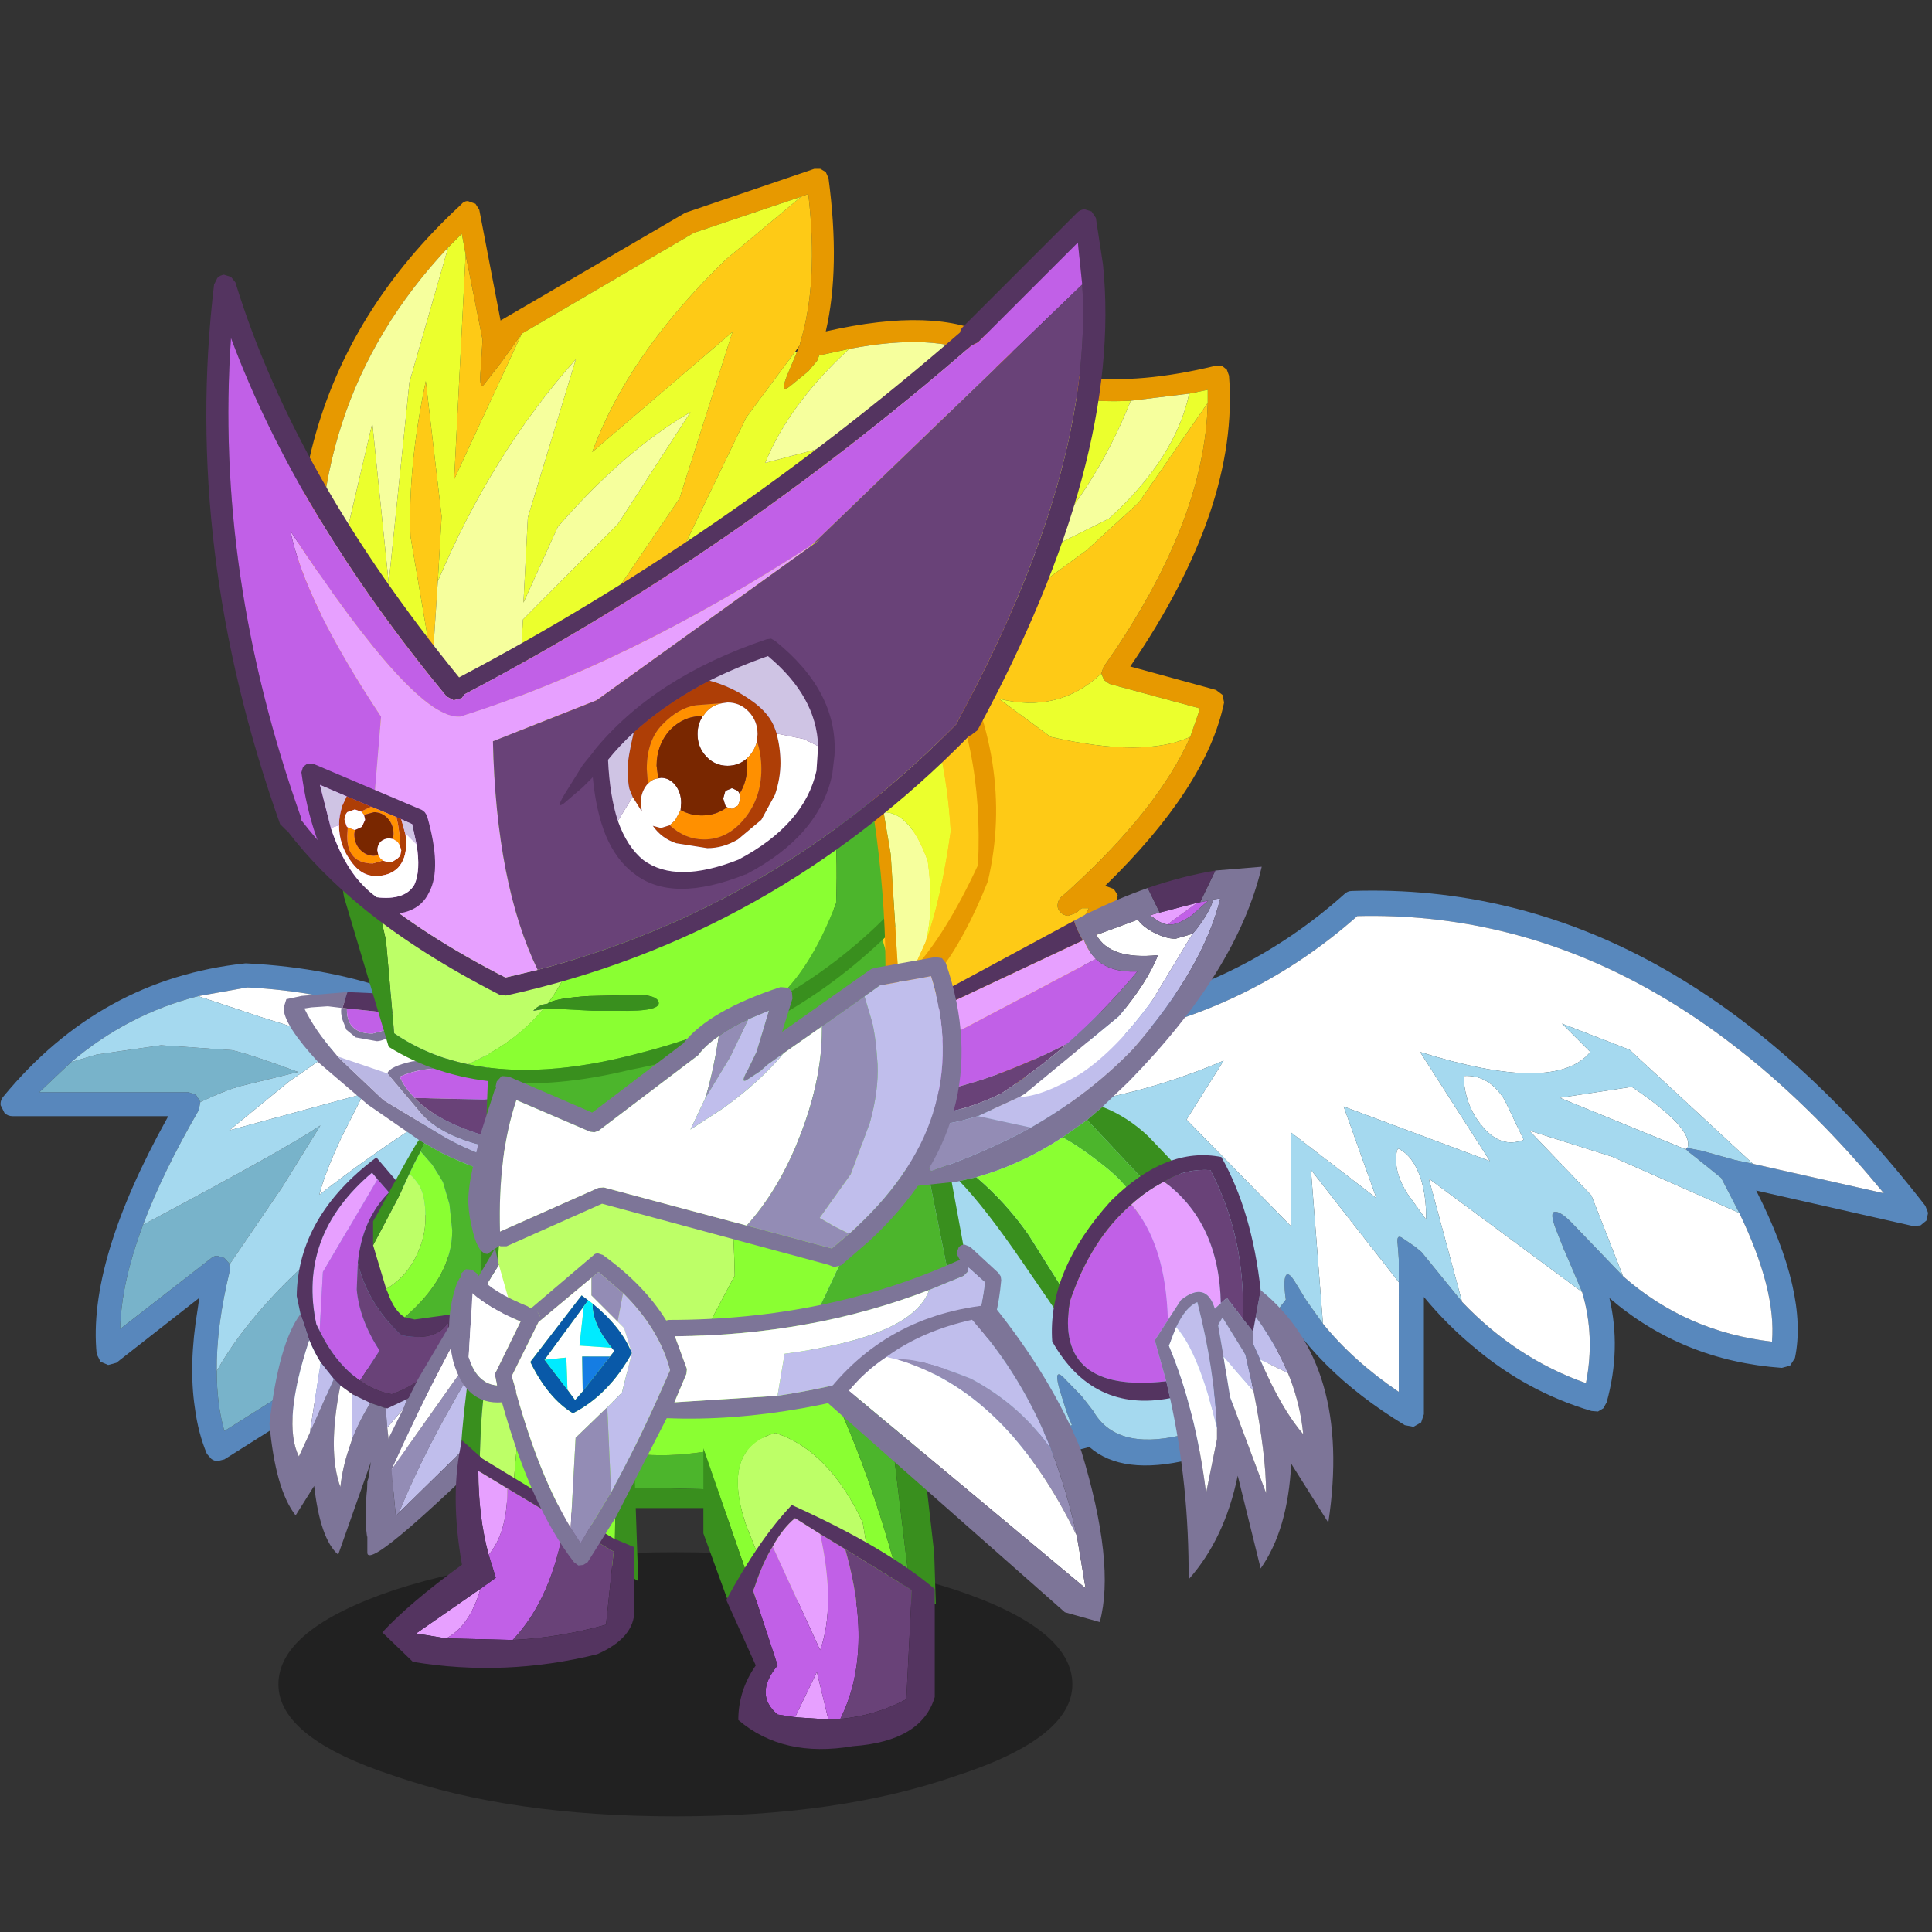 <svg xmlns:ffdec="https://www.free-decompiler.com/flash" xmlns:xlink="http://www.w3.org/1999/xlink" ffdec:objectType="frame" height="90" width="90" xmlns="http://www.w3.org/2000/svg"><rect width="100%" height="100%" fill="#333333" stroke="none"/><use ffdec:characterId="30" height="132.75" transform="matrix(.581 0 0 .581 -2.003 7.491)" width="159.95" xlink:href="#a"/><defs><g id="a" transform="translate(3.45 -12.9)"><use ffdec:characterId="1" height="9.8" transform="matrix(1.147 0 0 2.161 22.321 124.461)" width="55.5" xlink:href="#b"/><use ffdec:characterId="3" height="53.75" transform="translate(60.35 71.4) scale(.875)" width="107.7" xlink:href="#c"/><use ffdec:characterId="5" height="45.6" transform="translate(.05 77.25) scale(.875)" width="52.8" xlink:href="#d"/><use ffdec:characterId="7" height="51.55" transform="translate(21.6 79.55) scale(.875)" width="27.15" xlink:href="#e"/><use ffdec:characterId="9" height="58.65" transform="translate(38.3 69.6) scale(.875)" width="46.15" xlink:href="#f"/><use ffdec:characterId="11" height="38.55" transform="translate(56 106.5) scale(.875)" width="21.75" xlink:href="#g"/><use ffdec:characterId="13" height="24.25" transform="translate(29.45 100.1) scale(1.014)" width="13.45" xlink:href="#h"/><use ffdec:characterId="19" height="84" transform="translate(16.55 13.5) scale(.875)" width="93.8" xlink:href="#i"/><use ffdec:characterId="21" height="32.55" transform="translate(30.65 105.25) scale(.875)" width="23.45" xlink:href="#j"/><use ffdec:characterId="23" height="29.4" transform="translate(36 99.8) scale(.875)" width="50.6" xlink:href="#k"/><use ffdec:characterId="25" height="65.3" transform="translate(71.85 69.5) scale(.875)" width="40.05" xlink:href="#l"/><use ffdec:characterId="27" height="28.45" transform="translate(37.55 76.7) scale(.875)" width="45.2" xlink:href="#m"/><use ffdec:characterId="29" height="29.1" transform="translate(65.95 104.6) scale(.875)" width="25.85" xlink:href="#n"/></g><g id="o" fill-rule="evenodd"><path d="m5.95 13-.4-.05-.75-.5q-.25-.4-.15-.85.05-.5.45-.75l.9-.15.55.1Q36.3 16.35 54.2.35q.3-.3.7-.3 29.4-1 52.55 28.85l.25.65-.15.7-.55.45-.7.05-14.35-3.25q4.8 9.45 3.55 15.35l-.45.7-.75.2q-9.1-.65-15.8-6.4 1.1 4.65-.25 9.55l-.3.55-.5.3-.6-.05q-5.9-1.75-10.7-5.8-2.5-2.05-4.65-4.65V48l-.25.75-.7.4-.8-.15q-4.2-2.55-7.2-5.55-1.6-1.6-2.85-3.3L40.65 51.7l-.6.45q-6.2 1.5-9.2-1.15l-10.6 2.75-.6-.05-.5-.3-18.8-19Q0 34.05 0 33.6q0-.5.35-.8l.5-.3.3-.05q.5 0 .85.35l18.3 18.5 8.95-2.3-.1-.25q-.25-.45-.95-2.75t.25-1.4l1.7 1.75 1.05 1.35q2.05 3.6 7.95 2.25l9.7-12.45q-.25-1.75 0-2.2.25-.45.95.75l.95 1.55 1.5 2.1q2.75 3.4 6.95 6.25V33.8l-.1-1.35q-.15-1.05.5-.55l1.1.75.6.5L65 37.7q4.95 5.2 11.35 7.45.85-4.3-.35-8.35l-1.55-3.65-.1-.2-.75-1.9q-.6-1.55-.1-1.6.5-.05 1.5.95l1.25 1.3 3.5 3.65q5.8 5.1 13.65 6 .4-4.75-3-11.8l-1.65-3.2-2.3-1.85-.7-.55-.2-.2q-.1-.15.1-.15l1.3.25 3.05.85 1.65.35 12 2.7Q82.2 1.7 55.4 2.35 36.8 18.85 5.95 13" fill="#5888bd"/><path d="M5.95 13Q36.8 18.85 55.4 2.35q26.8-.65 48.25 25.4l-12-2.7-11.3-10.45-6.2-2.4 2.6 2.6q-3.2 3.9-15.6 0l6.4 10-13.4-5 3 8.4-7.8-6v8.6l-9.6-9.8 3.4-5.4Q24.5 23.55 4.8 17.45L5.95 13m79.7 10.6q-.2 0-.1.15L73.95 19l6.6-1q5.75 3.85 5.1 5.6m4.75 5.95q3.4 7.05 3 11.8-7.85-.9-13.65-6l-2.9-7.4-5.7-5.95 7.6 2.4 11.65 5.15M76 36.8q1.2 4.05.35 8.35Q69.95 42.9 65 37.7l-3.05-11.3L76 36.8m-16.8-.9v10.05Q55 43.1 52.25 39.7l-1.1-14.1 8.05 10.3m-.25-11.2q0-.85.2-1.05 1.35.65 2.05 2.7.55 1.75.5 3.8L60 27.8q-1.05-1.65-1.05-3.1m11.7-1.85q-2.1.85-3.85-1.3-1.6-1.95-1.65-4.55 2.3-.15 3.75 2.2l1.75 3.65" fill="#fff"/><path d="M91.65 25.05 90 24.7l-3.05-.85-1.3-.25q.65-1.75-5.1-5.6l-6.6 1 11.6 4.75.2.2.7.55 2.3 1.85 1.65 3.2-11.65-5.15-7.6-2.4 5.7 5.95 2.9 7.4-3.5-3.65L75 30.4q-1-1-1.5-.95-.5.05.1 1.6l.75 1.9.1.2L76 36.8 61.95 26.4 65 37.7l-3.7-4.55-.6-.5-1.1-.75q-.65-.5-.5.55l.1 1.35v2.1l-8.05-10.3 1.1 14.1-1.5-2.1-.95-1.55q-.7-1.2-.95-.75-.25.45 0 2.2l-9.7 12.45q-5.9 1.35-7.95-2.25l-1.05-1.35-1.7-1.75q-.95-.9-.25 1.4t.95 2.75l.1.25-8.95 2.3L2 32.8q-.35-.35-.85-.35l-.3.05L4.8 17.45q19.7 6.1 38.35-1.85l-3.4 5.4 9.6 9.8v-8.6l7.8 6-3-8.4 13.4 5-6.4-10q12.4 3.9 15.6 0l-2.6-2.6 6.2 2.4 11.3 10.45m-21-2.2L68.9 19.2q-1.45-2.35-3.75-2.2.05 2.6 1.65 4.55 1.75 2.15 3.85 1.3m-11.7 1.85q0 1.45 1.05 3.1l1.7 2.35q.05-2.05-.5-3.8-.7-2.05-2.05-2.7-.2.2-.2 1.05" fill="#a5d9ef"/></g><g id="p" fill-rule="evenodd"><path d="m50.3 24.8.35.35.15.8-.5.7-29.8 18.8-.6.15q-.35 0-.6-.2l-.4-.45q-.8-1.9-1.1-4.2-.6-3.95.25-9.05l.15-1.05-7.6 5.95-.75.2-.7-.3-.35-.7q-.85-8.45 6.45-21.6l.1-.2H1.1q-.45 0-.75-.3L0 13q-.05-.45.25-.8Q9.15 1.4 22.4 0h.15Q37.75.75 48 9.3q2.4 2 4.55 4.5.3.3.25.8l-.35.75-.15.1-.6.15h-.05l-.75-.35q-2.4-2.75-5.1-4.85-9.45-7.5-23.2-8.2l-4.5.8Q11.65 4.65 6.45 9.05l-2.9 2.75H17.2l.7.25.4.65-.15.75q-3.3 5.7-5.1 10.5-2 5.3-2.1 9.55l8.3-6.45q.25-.25.6-.25l.65.2.45.5v.1l.05.55q-1.25 5.15-1.2 9.2 0 3.05.7 5.5L49.15 24.8l.8-.15q.2 0 .35.15" fill="#5887bc"/><path d="m18.1 3 4.5-.8q13.75.7 23.2 8.2-3.15 1.55-6.75 3.85-5.15 3.3-9.85 6.95.5-2 2.05-5.3l2-3.95-12.3 3.35 5.5-4.5 1.1-.75 3.7-2.6q-3-1.2-7.3-2.5L18.1 3" fill="#fff"/><path d="M50.3 24.8q-.15-.15-.35-.15l-.8.15L20.5 42.85q-.7-2.45-.7-5.5 1.85-3.3 5.05-6.75 9.4-10.3 26.8-14.95l.05-.05.6-.15v.45q0 3.65-2 8.9m-29.35 2.7-.45-.5-.65-.2q-.35 0-.6.25l-8.3 6.45q.1-4.25 2.1-9.55 13-6.9 16.25-9.1l-3.5 5.65-4.8 7.05-.05-.05M18.3 12.7l-.4-.65-.7-.25H3.55l2.9-2.75 2.35-.7 5.9-.85 6.5.45q1.6.35 6.05 2l-5.5 1.35q-1.45.45-3.45 1.4" fill="#78b3ca"/><path d="M19.8 37.35q-.05-4.05 1.2-9.2l-.05-.55.05-.05 4.8-7.05 3.5-5.65q-3.25 2.2-16.25 9.1 1.8-4.8 5.1-10.5l.15-.75q2-.95 3.45-1.4l5.5-1.35q-4.45-1.65-6.05-2l-6.5-.45-5.9.85-2.35.7Q11.65 4.65 18.1 3l5.85 1.95q4.3 1.3 7.3 2.5l-3.7 2.6-1.1.75-5.5 4.5 12.3-3.35-2 3.95q-1.55 3.3-2.05 5.3 4.7-3.65 9.85-6.95 3.6-2.3 6.75-3.85 2.7 2.1 5.1 4.85l.75.35v.05q-17.4 4.65-26.8 14.95-3.2 3.45-5.05 6.75" fill="#a5d9ef"/></g><g id="q" fill-rule="evenodd"><path d="m4.6 31.05-.3-.6q-1.75-8.1 5.1-13.9l.5.6-5 8.5-.3 5.4" fill="#e7a0ff"/><path d="M8.1 24.8 8 27.25q.25 2.8 2.1 5.6L8.3 35.6q-2.2-1.5-3.7-4.55l.3-5.4 5-8.5 1.05 1.2Q8.5 20.8 8.1 24.8" fill="#c160e7"/><path d="M8.1 24.8q.9 3.8 4 6.65 2.55.5 3.8-.6l.5-.55v2.35q-1.1 1.85-2.8 3-1.1.75-2.4 1.2-1.6-.3-2.9-1.25l1.8-2.75q-1.85-2.8-2.1-5.6l.1-2.45" fill="#694278"/><path d="M8.3 35.6q1.3.95 2.9 1.25 1.3-.45 2.4-1.2 1.7-1.15 2.8-3V30.3l-.5.55q-1.25 1.1-3.8.6-3.1-2.85-4-6.65.4-4 2.85-6.45l-1.05-1.2-.5-.6q-6.85 5.8-5.1 13.9l.3.6q1.5 3.05 3.7 4.55m-5.45-6.1-.35-1.65q.1-7.3 7.3-12.7l4.6 5.4q3.65 5.3 3.4 12.4l-2.35 2.4-2.85 1.95-1.8.85-.15-.05h-.1l-1.3-.45-1.65-.8-1.1-.8-.6-.6-1.2-1.5Q4.1 33 3.65 31.9l-.8-2.4" fill="#543460"/><path d="m2.85 29.5.8 2.4q-2.5 7.55-.95 10.65l1-2.15 2.2-4.95.6.6q-1.2 6 0 9.3.2-1.8.8-3.55l.25-.75q.65-1.7 1.7-3.4l1.3.45h.1l.15 1.8.2 1.85 1.3-3.6.3-.85 2.85-1.95-6.5 14.6q-.4-2.65.35-6.9l-3 8.5q-1.65-1.45-2.2-6.3l-1.7 2.7Q.55 45.6 0 39.55q.85-7.4 2.85-10.05" fill="#7d7598"/><path d="M3.65 31.9Q4.1 33 4.7 33.95l-1 6.45-1 2.15q-1.55-3.1.95-10.65m2.85 4.15 1.1.8-.05 4.2-.25.75q-.6 1.75-.8 3.55-1.2-3.3 0-9.3m4.3 3.85 1.5-1.75-1.3 3.6-.2-1.85" fill="#fff"/><path d="m4.7 33.95 1.2 1.5-2.2 4.95 1-6.45m2.9 2.9 1.65.8q-1.05 1.7-1.7 3.4l.05-4.2m3.05 1.25.15.05 1.8-.85-.3.85-1.5 1.75-.15-1.8" fill="#c0beec"/><path d="m26.3 3.25.35 2.15.05.25h-5.15l-8.45.7q-2.05.45-2.3 1.1L6.25 5.9l-.2-.25Q4.2 3.55 3.2 1.5l.65-.1 1.5-.1 1.25.15q-.1.45.1 1.1l.35.9.85.7 1.95.35q1.25-.05 3.35-2.35l4.05.4 9.05.7" fill="#fff"/><path d="m13.95.3 11.9.45.45 2.5-9.05-.7-4.05-.4.75-1.85M26.7 5.65l.15 1.05-6.35.2-3.75.15q-2.65-.25-4.8.7.35.85 1.05 1.6l.3.35q1.8 1.9 5.45 3.15 4.7 1.65 8.35 1.15l-.1.7-6-.3q-4.9-.9-7-3.15l-3.2-3.8q.25-.65 2.3-1.1l8.45-.7h5.15m-.2 11.45-.15.6-.05.3-.15.55-.25-.05q-6.9-2.15-10.1-3.75l-1.6-.9-.5-.3L9 10.3 4.5 6.45Q1.3 3 1.3 1.45l.25-.8 1.4-.3L7.1 0v.15l-.4 1.3.4.05q-.05 2.3 2.35 2.3l1.3-.35 1.55-1.4.9.1q-2.1 2.3-3.35 2.35L7.9 4.15l-.85-.7-.35-.9q-.2-.65-.1-1.1L5.35 1.3l-1.5.1-.65.1q1 2.05 2.85 4.15l.2.25.25.25 3.95 3.75 5.65 3.4q3.7 2.1 10.4 3.8" fill="#7d7598"/><path d="m26.85 6.7.25 2.35h-.15l-7.3.8-6.35-.15-.3-.35q-.7-.75-1.05-1.6 2.15-.95 4.8-.7l3.75-.15 6.35-.2M12.3 2.05l-1.55 1.4-1.3.35q-2.4 0-2.35-2.3l5.2.55" fill="#c160e7"/><path d="M7.1.15 7.15 0l6.8.3-.75 1.85-.9-.1-5.2-.55-.4-.05.4-1.3" fill="#543460"/><path d="M26.95 9.05h.15l.05 2.7L27.1 14q-3.65.5-8.35-1.15Q15.1 11.6 13.3 9.7l6.35.15 7.3-.8" fill="#694278"/><path d="m27 14.7-.1.5-.4 1.9q-6.7-1.7-10.4-3.8l-5.65-3.4L6.5 6.15l-.25-.25 4.55 1.55 3.2 3.8q2.1 2.25 7 3.15l6 .3" fill="#bab7e3"/><path d="m10.7 27.2-1.2-4 .85-1.6 1.5-2.85.95-2.05q.4.2 1 1.15.5.95.5 2.85 0 1.85-.95 3.7-.95 1.8-2.65 2.8" fill="#bdff67"/><path d="M12.4 29.8q-.95-.55-1.55-2.25l-.15-.35q1.7-1 2.65-2.8.95-1.85.95-3.7 0-1.9-.5-2.85-.6-.95-1-1.15l.45-.95.6-1.15 1.05 1.2 1 1.6.6 2.05.25 2.4q0 4.2-4.35 7.95" fill="#8aff32"/><path d="m17.75 29.25-.3.1-.9.2-3.25.45-.9-.2q4.35-3.75 4.35-7.95l-.25-2.4-.6-2.05-1-1.6-1.05-1.2.35-.75 1.6.9q3.2 1.6 10.1 3.75L21.5 24l-2.25 3.15-1.5 2.1" fill="#4cb52c"/><path d="m26.15 18.55-.15.6q-.2.65-2.9 4.15l-3.95 4.85L18 29.3q.15-.2-.25-.05l1.5-2.1L21.5 24l4.4-5.5.25.05M9.5 23.2V21l.35-.6q3.15-5.85 3.85-6.85l.5.3-.35.75-.6 1.15-.45.95-.95 2.05-1.5 2.85-.85 1.6" fill="#398f1e"/></g><g id="r" fill-rule="evenodd"><path d="M37.35 1.3 40 21.65l4.4 21.95q-8 2.95-16.35 3.7l10.2-21.9H2.4l.6-12 15.8-2L37.35 1.3m-11.2 52.15v3.6l-15.3-.35-1.15-4.8q3.8 2.75 11.35 1.55h5.1" fill="#4cb52c"/><path d="m8.3 45.9-.25-.05-6.6-1.8.95-18.65h20.15q.9 5.8 1 11.95l-5.3 10L8.3 45.9" fill="#bdff67"/><path d="m28.05 47.3-1.9.15v6h-5.1Q13.5 54.65 9.7 51.9v-.15L8.3 45.9l9.95 1.45 5.3-10q-.1-6.15-1-11.95h15.7l-10.2 21.9" fill="#8aff32"/><path d="M37.35 1.3q1.2-4.65 2.4 7.45l6.4 34.8-1.75.05L40 21.65 37.35 1.3m-11.2 55.75v1.6H11.3l-.45-1.95 15.3.35m-24.7-13H0l1.15-30.4L3 13.4l-.6 12-.95 18.65" fill="#398f1e"/></g><g id="s" fill-rule="evenodd"><path d="m16.3 25.2-9.2-.25L4.35 18Q2 11 7.05 9.6q4.9 1.6 8 8.2l1.25 7.4" fill="#bdff67"/><path d="m18.9 25.25-2.6-.05-1.25-7.4q-3.1-6.6-8-8.2Q2 11 4.35 18l2.75 6.95-1.85-.05L.45 11 0 2.3l9.85-1.2q5.65 10.2 9.05 24.15" fill="#8aff32"/><path d="m9.85 1.1 6.7-.8 3 24.95h-.65Q15.5 11.3 9.85 1.1" fill="#4cb52c"/><path d="m16.55.3 2.7-.3 2.35 20.6.15 4.7-2.2-.05-3-24.95M5.25 24.9l-2.6-.05-2.2-6.05V11l4.8 13.9" fill="#398f1e"/><path d="M6.8 20q.9-1.65 2.05-2.6l2.3 1.45q1.45 6.6 0 10.65L6.8 20m5.1 15.85-3.05-.2 2-4.15 1.05 4.35" fill="#e7a0ff"/><path d="m6.8 20 4.35 9.5q1.45-4.05 0-10.65l2.3 1.4Q16.1 29.6 13 35.8h-.05l-1.05.05-1.05-4.35-2 4.15-1.6-.25q-2.2-1.85 0-4.5L5 24.05l.15-.35q.7-2.15 1.65-3.7" fill="#c160e7"/><path d="m13.45 20.25 6.1 3.75-.5 10q-2.8 1.5-6.05 1.8 3.1-6.2.45-15.55" fill="#694278"/><path d="m11.15 18.85-2.3-1.45Q7.7 18.35 6.8 20q-.95 1.55-1.65 3.7l-.15.35 2.25 6.85q-2.2 2.65 0 4.5l1.6.25 3.05.2 1.05-.05H13q3.25-.3 6.05-1.8l.5-10-6.1-3.75-2.3-1.4M5.25 30.9l-2.7-6q3-5.55 6-8.7 8.55 3.85 13.1 7.7v9.9q-1.2 4.05-7.5 4.5-6.4 1.1-10.5-2.4 0-2.7 1.6-5" fill="#543460"/></g><g id="t" fill-rule="evenodd"><path d="m11.25 4.3.1.55Q5.5 13.55 2.5 20.9l-.25.25-.35-3.65 9.35-13.2" fill="#938cb5"/><path d="m11.35 4.85 1.6 5.8L2.5 20.9q3-7.35 8.85-16.05" fill="#c0beec"/><path d="m10.4 1.3.85 3L1.9 17.5q4.25-9.45 8.5-16.2" fill="#fff"/><path d="m12.95 10.65.5 1.8Q.2 25.65 0 24.1v-5.7l4-8.05L10.1 0l.3 1.3Q6.15 8.05 1.9 17.5l.35 3.65.25-.25 10.45-10.25" fill="#7d7598"/></g><g id="u" fill-rule="evenodd"><path d="M22.15 7.25Q8.4 21.85 10.65 42.8q.4 3.85 1.35 7.9l.25 1.05v.45l-.15.35-.6.45-.75-.15-.35-.3-.1-.3Q2.85 22.3 23.25 3.4l.1-.1q.25-.3.6-.3l.7.25.35.55 1.95 10.15 16.8-9.8.2-.1 11.75-4h.55l.5.3.25.55q1.1 8.25-.25 14.05 10.1-2.3 15.25.5l.2.15q6.45 5.85 20.25 2.5h.6l.45.35.2.55q.95 12.05-9.05 26.65l7.85 2.15.6.45.15.7Q91.65 56.7 82.3 65.8h.2l.65.25.35.55-.1.7-8.5 16.2q-.2.35-.6.45l-.75-.05-.5-.6-.05-.2.15-.55 7.7-14.75h-.65l-.55.45-.7.25q-.45-.05-.7-.35-.3-.3-.25-.7.05-.45.35-.7l.75-.65.05-.05q8.15-7.45 11-13.95l.9-2.6-8.3-2.25-.5-.35-.25-.6.2-.6q9.3-13.2 9.55-24.2v-1.2l-1.7.35-5.35.65q-4.75.25-8.35-1-3.15-1.05-5.4-3.15-4.25-2.1-12.05-.6l-2.75.6-.2.5-.8.95-1.65 1.35q-1 .8-.3-.95l.9-2.15.2-.55.1-.2V16q1.7-5.5.75-13.65l-.65.25-9.8 3.3-.1.05-15.7 9.2L27 17.8l-1.6 2.05q-.45.45-.25-1.65l.15-2.5-1.55-7.8L23.4 6l-1.25 1.25" fill="#e79900"/><path d="m21.2 37.85-.5 7.65-2-11.75q-.25-6.4 1.4-14.25l1.45 12.4-.35 5.95M33.25 54.2l-2.75-.45 5.7-13 7.15-10.5L48.2 15 35.35 26q3.3-9 12.25-17.65l6.9-5.75.65-.25Q56.1 10.5 54.4 16v.1l-.1.2-.35.5-4.5 6.05-6.5 13.5-3.1 17.55-3.8.8-2.8-.5m28.7 16.5 1.4-1.45L66.7 48.4l.6-3.65L80.65 35l4.8-4.4 6.3-9.1q-.25 11-9.55 24.2l-.2.6q-3.95 3.7-9.4 2.3l4.75 3.5q8.55 1.95 12.8 0-2.85 6.5-11 13.95l-.05.05-.75.65q-.3.25-.35.7-.05.4.25.7.25.3.7.35l.7-.25.55-.45h.65l-7.7 14.75-.15.55-7.95-1.8-3.1-10.6M23.75 7.9l1.55 7.8-.15 2.5q-.2 2.1.25 1.65L27 17.8l1.9-2.65-6.2 13.35 1.05-20.6" fill="#feca16"/><path d="m21.2 37.85.35-5.95-1.45-12.4q-1.65 7.85-1.4 14.25l2 11.75.65 6.75L12 50.7q-.95-4.05-1.35-7.9l4.55-19.45L16.7 38l1.9-18.4 3.55-12.35L23.4 6l.35 1.9-1.05 20.6 6.2-13.35 15.7-9.2.1-.05 9.8-3.3-6.9 5.75Q38.65 17 35.35 26L48.2 15l-4.85 15.25-7.15 10.5-5.7 13-2.15-.35.65-12.05 8.7-8.75 6.65-10.25q-6.05 3.5-12.15 10.5l-3.15 6.95.4-7.8 4.4-14.5q-7.7 8.65-12.65 20.35M66.7 48.4l-1.55.35L56 50.6l-16.15 3.3 3.1-17.55 6.5-13.5 4.5-6.05.15.05-.9 2.15q-.7 1.75.3.95l1.65-1.35.8-.95.2-.5 2.75-.6Q53.4 21.6 51.2 27l25.15-6.7q3.6 1.25 8.35 1-3.4 8.5-9.35 14.45l7.35-3.65q6.1-5.55 7.35-11.45l1.7-.35v1.2l-6.3 9.1-4.8 4.4-13.35 9.75-.6 3.65M82 46.3l.25.6.5.35 8.3 2.25-.9 2.6q-4.25 1.95-12.8 0l-4.75-3.5q5.45 1.4 9.4-2.3" fill="#ebff2d"/><path d="m20.7 45.5.5-7.65q4.95-11.7 12.65-20.35L29.45 32l-.4 7.8 3.15-6.95q6.1-7 12.15-10.5L37.7 32.6 29 41.35l-.65 12.05-7-1.15-.65-6.75m1.45-38.25L18.6 19.6 16.7 38l-1.5-14.65-4.55 19.45Q8.4 21.85 22.15 7.25m36.75 9.3q7.8-1.5 12.05.6 2.25 2.1 5.4 3.15L51.2 27q2.2-5.4 7.7-10.45m25.8 4.75 5.35-.65q-1.25 5.9-7.35 11.45l-7.35 3.65Q81.3 29.8 84.7 21.3" fill="#f6ff9d"/><path d="m21.35 52.25 7 1.15 2.15.35 2.75.45q3.85 14.7-2 22.35-.85.1-1.3.65l.9-.15q-2.6 3.15-6.9 5.05-3.75-.8-6.75-2.85l-.75-8.5L12.3 52.5l-.05-.3v-.45L12 50.7l9.35 1.55" fill="#bdff67"/><path d="M23.95 82.1q4.3-1.9 6.9-5.05h1.8l2.75.15h2.25q4.25.1 3.75-.9-.25-.5-1.7-.55l-4.65.1q-3.15.2-3.8.7 5.85-7.65 2-22.35l2.8.5 3.8-.8L56 50.6q2.05 7.3 1.7 16.75-2.35 6.15-5.65 8.95-5.7 3.1-12.45 4.8-9 2.4-15.65 1" fill="#8aff32"/><path d="m65.15 48.75-2.55 19.5q-4.7 4.8-10.55 8.05 3.3-2.8 5.65-8.95.35-9.45-1.7-16.75l9.15-1.85" fill="#4cb52c"/><path d="m12.1 52.55.2-.05 4.15 18.25.75 8.5q3 2.05 6.75 2.85 6.65 1.4 15.65-1 6.75-1.7 12.45-4.8 5.85-3.25 10.55-8.05l2.55-19.5 1.55-.35-3.35 20.85-1.4 1.45q-10.05 9.5-23.1 11.9-13.5 3.3-22.15-2.1l-4.1-13.75-2.2-14.2.35.3.75.15.6-.45m18.75 24.5-.9.15q.45-.55 1.3-.65.65-.5 3.8-.7l4.65-.1q1.45.05 1.7.55.5 1-3.75.9H35.4l-2.75-.15h-1.8" fill="#398f1e"/><path d="m64.75 73.45-1.3 1.3-.75-11.9-.65-3.85q2.45 0 4.05 4.5.6 4.4-.2 7.4l-1.15 2.55" fill="#f6ff9d"/><path d="m60.45 49.45 4.45-3.5q2.85 6.9 3.3 14.8-.9 6.35-2.3 10.15.8-3 .2-7.4-1.6-4.5-4.05-4.5l-1.6-9.55" fill="#ebff2d"/><path d="m64.9 45.95 1.85-1.45q4.5 8.05 3.95 19.35-2.95 6.35-5.95 9.6l1.15-2.55q1.4-3.8 2.3-10.15-.45-7.9-3.3-14.8" fill="#feca16"/><path d="m66.75 44.5 1.4-1.1q6 11.1 3.45 21.95-4.15 10.4-9.5 12.25.7-12.25-2.65-27.35l1-.8 1.6 9.55.65 3.85.75 11.9 1.3-1.3q3-3.25 5.95-9.6.55-11.3-3.95-19.35" fill="#e79900"/><path d="m.7 10.65.3-.6q.25-.25.6-.3l.65.2.4.5q5.45 17.75 20.5 36.2 24.1-12.7 45.9-31.6.05-.3.25-.5l10.5-10.5q.25-.25.65-.3l.65.2.4.6.65 4.25Q84 26.85 70.65 51.5l-.6.45-.15.05Q51.75 70.5 27.45 75.8l-.55-.05q-7.25-3.7-12.4-7.85-4.25-3.45-7.1-7.2l-.1-.05-.55-.55Q-2.2 34.95.7 10.65m79.55 0-.4-3.85-9.15 9.15-.6.3Q48.05 35.4 23.65 48.2l-.25.35-.75.2-.65-.35Q8.25 31.7 2.25 15.55q-1.5 21.6 6.4 43.9l.05.3q2.45 3.2 6 6.2 5.15 4.35 12.7 8.2l2.95-.7q21.85-5.7 38.4-22.55l.15-.35q12.4-22.9 11.35-39.9" fill="#543460"/><path d="m30.35 73.45-2.95.7q-7.55-3.85-12.7-8.2l1.3-15.7q-7-10.55-8.3-17 11.4 17.35 15.55 17 15.3-4.8 32.1-15.65v.05l-19.6 14.1-9.5 3.75q.3 13.1 4.1 20.95" fill="#e7a0ff"/><path d="M14.7 65.95q-3.55-3-6-6.2l-.05-.3q-7.9-22.3-6.4-43.9Q8.25 31.7 22 48.4l.65.35.75-.2.25-.35q24.4-12.8 46.45-31.95l.6-.3 9.15-9.15.4 3.85-24.7 23.8-.2.15q-16.8 10.85-32.1 15.65-4.15.35-15.55-17 1.3 6.45 8.3 17l-1.3 15.7" fill="#c160e7"/><path d="M80.25 10.65q1.05 17-11.35 39.9l-.15.35Q52.2 67.75 30.35 73.45q-3.8-7.85-4.1-20.95l9.5-3.75 19.6-14.1.9-.65-.7.45 24.7-23.8" fill="#694278"/><path d="m15.1 58.5-2.25-.95-2.45-1.05 1 3.95q1.45 4.4 4.2 6.35 2.6.3 3.45-1.15.6-1.3.2-3.7l-.4-1.85-1-.45-.45-.2-2.3-.95m4.65.3.25.2.2.3q1.4 4.85.2 7.05-1.15 2.45-5.15 1.9l-.3-.1q-3.2-2.05-4.9-6.95-.9-2.55-1.35-5.85l.15-.5.4-.3h.5l10 4.25m36.3-5.85q-.15-4.55-4.6-8.25-2.85 1-5.35 2.25l-.85.45q-3.45 1.9-6.1 4.3-1.3 1.2-2.35 2.5.15 3.3.9 5.6.85 2.4 2.35 3.6 3 2.2 8.7-.05 6.05-3.2 7.15-8.15l.15-2.25m-4.3-9.85.35.2q5.8 4.65 5.45 10.5l-.2 1.7q-1.15 5.65-7.9 9.2h-.05q-6.75 2.7-10.25-.1-1.6-1.2-2.55-3.45-.9-2.2-1.2-5.35l-.9.9-1.75 1.5q-.9.65.35-1.3l1.4-2.25.9-1.1.05-.05v-.05q5.5-6.8 15.9-10.3l.4-.05" fill="#543460"/><path d="m14.15 58.95-.55-.2-.7.25q-.25.3-.25.7l.2.6.05.05.05.05-.05.8q0 2.5 2.35 2.5l.85-.25h.1l.55.15h.2l.55-.35.25-.25.1-.5-.15-.5.05-.55-.2-1.35-.15-.65.45.2.25.9.15.55.05.8q0 1.4-.75 2.2-.75.75-2.05.75-1.4 0-2.4-1.55-.95-1.4-.95-3.1v-.05q0-.8.3-1.75l.4-.85 2.25.95-.85.4-.1.05m25-7.25q2.65-2.4 6.1-4.3l.85-.45q2.05.55 3.8 1.8 1.75 1.2 2.25 2.75l.1.3q.35 1.35.35 2.7 0 1.4-.5 2.9l-1.25 2.3-2.15 1.8q-1.35.8-2.8.8l-2.85-.45q-1.35-.45-2.15-1.6l.75.2.8-.25q1.4 1.3 3.15 1.3 2.15 0 3.7-1.9 1.55-1.9 1.55-4.55 0-1.35-.4-2.55l.05-.65q0-1.2-.8-2.05-.8-.85-1.95-.85l-.35.05-2.55.2q-1.6.25-3.05 1.75-1.45 1.45-1.45 4.1l.1 1.35-.1.1q-.55.7-.55 1.65l.1.8-.85-1.35-.3-.75q-.15-.65-.15-1.9 0-.9.55-3.25" fill="#ae3e06"/><path d="m12.85 60.3-.2-.6q0-.4.25-.7l.7-.25.55.2.1.05.2.25.1.45-.3.65-.65.3-.65-.25-.1-.1m-.7-.1q0 1.7.95 3.1 1 1.55 2.4 1.55 1.3 0 2.05-.75.75-.8.75-2.2l-.05-.8h.15l.85.85q.4 2.4-.2 3.7-.85 1.45-3.45 1.15-2.75-1.95-4.2-6.35l.75-.25M17.7 62l.15.5-.1.5-.25.25-.55.35h-.2l-.55-.15-.25-.2-.2-.3-.1-.45q0-.45.3-.8.35-.3.8-.3l.35.05.4.25.2.3m38.35-9.05-.15 2.25q-1.1 4.95-7.15 8.15-5.7 2.25-8.7.05-1.5-1.2-2.35-3.6l1.35-2.2.85 1.35-.1-.8q0-.95.55-1.65l.1-.1q.4-.45.95-.5l.25-.05q.75 0 1.3.65.55.7.55 1.65l-.05.65-.5.95-.5.45-.8.25-.75-.2q.8 1.15 2.15 1.6l2.85.45q1.45 0 2.8-.8l2.15-1.8 1.25-2.3q.5-1.5.5-2.9 0-1.35-.35-2.7l2.5.5 1.3.65m-8.35 5.6-.15-.15-.2-.65.2-.7.6-.25.55.25.15.25.1.45-.25.65-.55.3-.45-.15m1.8-4.45q-.75.65-1.75.65-1.15 0-1.95-.85t-.8-2.05q0-.9.45-1.6l.05-.05.3-.4q.65-.7 1.6-.8l.35-.05q1.15 0 1.95.85t.8 2.05l-.05.65q-.2.8-.75 1.4l-.2.2" fill="#fff"/><path d="m12.85 57.55-.4.85q-.3.95-.3 1.75v.05l-.75.25-1-3.95 2.45 1.05m5.4 3.55-.15-.55-.25-.9 1 .45.4 1.85-.85-.85h-.15M46.1 46.95q2.5-1.25 5.35-2.25 4.45 3.7 4.6 8.25l-1.3-.65-2.5-.5-.1-.3q-.5-1.55-2.25-2.75-1.75-1.25-3.8-1.8M37.7 59.8q-.75-2.3-.9-5.6 1.05-1.3 2.35-2.5-.55 2.35-.55 3.25 0 1.25.15 1.9l.3.75-1.35 2.2" fill="#cfc4e4"/><path d="m14.25 58.9.85-.4 2.3.95.15.65.2 1.35-.05.55-.2-.3-.4-.25.05-.45q0-.85-.55-1.45-.5-.55-1.25-.55l-.9.25-.2-.25v-.1m1.95 4.55h-.1l-.85.25q-2.35 0-2.35-2.5l.05-.8.65.25-.05.35q0 .85.5 1.4.55.6 1.3.6l.4-.05.2.3.25.2m27.25-4.65q.9.5 1.95.5 1.3 0 2.3-.75l.45.15.55-.3.25-.65-.1-.45q.7-1.1.7-2.55l-.05-.65.2-.2q.55-.6.75-1.4.4 1.2.4 2.55 0 2.65-1.55 4.55t-3.7 1.9q-1.75 0-3.15-1.3l.5-.45.5-.95m1.95-8.6q-1.7 0-2.95 1.3-1.2 1.35-1.2 3.25l.15 1.15q-.55.05-.95.5l-.1-1.35q0-2.65 1.45-4.1 1.45-1.5 3.05-1.75l2.55-.2q-.95.1-1.6.8l-.3.4h-.1" fill="#ff9000"/><path d="m13.6 60.65.65-.3.3-.65-.1-.45.9-.25q.75 0 1.25.55.55.6.55 1.45l-.05.45-.35-.05q-.45 0-.8.3-.3.35-.3.8l.1.45-.4.05q-.75 0-1.3-.6-.5-.55-.5-1.4l.05-.35m29.85-1.85.05-.65q0-.95-.55-1.65-.55-.65-1.3-.65l-.25.05-.15-1.15q0-1.9 1.2-3.25 1.25-1.3 2.95-1.3l.05.05q-.45.7-.45 1.6 0 1.2.8 2.05.8.85 1.95.85 1 0 1.75-.65l.05.65q0 1.45-.7 2.55l-.15-.25-.55-.25-.6.25-.2.7.2.65.15.15q-1 .75-2.3.75-1.05 0-1.95-.5" fill="#792700"/></g><g id="v" fill-rule="evenodd"><path d="m10.55.65 2.7 1.1-1.4 15.95-2.9-1.7q-.2-8.45 1.6-15.35" fill="#bdff67"/><path d="m13.25 1.75 7.7 3.1.3 6.05q.2 6.45 0 12.4l-9.4-5.6 1.4-15.95" fill="#8aff32"/><path d="m8.95 16-1.9-1.15Q7.45 6.8 8.95 0l1.6.65Q8.75 7.55 8.95 16m14.15-1.75.35 10.35-2.2-1.3q.2-5.95 0-12.4l1.85 3.35" fill="#398f1e"/><path d="m20.95 4.85 1.85.75.3 8.65-1.85-3.35-.3-6.05" fill="#4cb52c"/><path d="M9.75 22.2q-.95-3.5-.95-7.7l2.65 1.6q.05 3.95-1.7 6.1m-3.9 7.65L3.1 29.4 9 25.3q-1 3.45-3.15 4.55" fill="#e7a0ff"/><path d="M9.75 22.2q1.75-2.15 1.7-6.1l5.25 3.15Q15.55 26.2 11.95 30l-6.1-.15Q8 28.75 9 25.3l1.4-1-.65-2.1" fill="#c160e7"/><path d="m16.7 19.25 4.5 2.65-.7 6.7q-4.35 1.2-8.55 1.4 3.6-3.8 4.75-10.75" fill="#694278"/><path d="m7.3 11.7 1.9 1.7 12 7.3 1.9.8v5.8q0 2.5-3.4 4-8.45 2.1-16.9.7L0 29.3q2.5-2.7 7.3-6.2-1.15-6.5 0-11.4m4.15 4.4L8.8 14.5q0 4.2.95 7.7l.65 2.1-1.4 1-5.9 4.1 2.75.45 6.1.15q4.2-.2 8.55-1.4l.7-6.7-4.5-2.65-5.25-3.15" fill="#543460"/></g><g id="w" fill-rule="evenodd"><path d="m50.35 2.6.2.3.05.35q-.65 7.25-4.35 7.95-14.4 5.2-26.3 4.7l-4.65 9.05-2.6 4.15-.4.25-.45.05-.4-.3Q7.5 24 4.85 14.45q-3.3.25-4.45-3.7l-.05-.2-.05-.25q-.75-3.35.4-6.7l.25-.5.1-.05.05-.4.45-.4.55.05.4.3.3.35q1.2 1.4 4.4 2.7l.3.2L13.2 1q.15-.2.45-.2l.45.15q3.8 2.75 5.8 6l.25-.05q14.4 0 26.4-5.4l.3-.1-.1-.1-.25-.5.2-.55q.2-.25.55-.25l.5.2 2.6 2.4M30.1 13.85q7.45-1.1 15.7-4.1h.1q2.6-.7 3.2-6.3L47.6 2.1l-.05.35-.4.4L44 4.15Q33.25 8.3 20.7 8.4l1.1 3-.05.45-1.1 2.6 9.45-.6m-14.15-9.4L13.7 2.5l-.65.55L8.2 7.1l-2.45 4.95.4 1.35v.15q2.1 7.6 5 12.4l.9 1.4 2.8-4.65q2.7-4.9 5.4-11.2-1-3.8-4.3-7.05M8.25 6.4V7l.05-.55-.25-.35.2.3m-1.7.65Q3.6 5.8 2.15 4.45L1.8 10.3l.15.45q.75 2 2.45 2.15l-.15-.75q-.1-.3.05-.5l2.25-4.6" fill="#7d7598"/><path d="m30.1 13.85-9.45.6 1.1-2.6.05-.45-1.1-3Q33.25 8.3 44 4.15 42.5 8.45 30.75 10l-.65 3.85m-18.95 12.1q-2.9-4.8-5-12.4v-.15l-.4-1.35L8.2 7.1l4.85-4.05v1.6l2.4 2.4.6.6.7 2.3-.9 3.6-1.35 1.35-2.9 2.8-.45 8.25m1.2-20.3-.4 3.6 2.95.2.25.3-.4.5H12.2l.05 3.2-.7.8-.7-.95-.1-2.95-2 .2 3.6-4.9m.8-.25-.4-.3-.6-.45-4.7 6.1q1.6 3.3 3.9 4.7 3.25-1.65 5.4-5.5-.95-2.4-3.6-4.55m-6.6 1.65-2.25 4.6q-.15.2-.05.5l.15.75q-1.7-.15-2.45-2.15l-.15-.45.35-5.85q1.45 1.35 4.4 2.6" fill="#fff"/><path d="m44 4.15 3.15-1.3.4-.4.05-.35 1.5 1.35q-.6 5.6-3.2 6.3h-.1q-8.25 3-15.7 4.1l.65-3.85Q42.5 8.45 44 4.15m-28.05.3q3.3 3.25 4.3 7.05-2.7 6.3-5.4 11.2l-.35-7.8 1.35-1.35.9-3.6-.7-2.3-.6-.6.5-2.6" fill="#c0beec"/><path d="m13.05 3.05.65-.55 2.25 1.95-.5 2.6-2.4-2.4v-1.6m1.8 19.65-2.8 4.65-.9-1.4.45-8.25 2.9-2.8.35 7.8" fill="#938cb5"/><path d="M14.9 9.45q-1.8-2.2-1.75-4.05 2.65 2.15 3.6 4.55-2.15 3.85-5.4 5.5-2.3-1.4-3.9-4.7l4.7-6.1.6.45-.4.55-3.6 4.9 2.1 2.75.7.95.7-.8 2.5-3.2.4-.5-.25-.3" fill="#0959a8"/><path d="m12.25 13.45-.05-3.2h2.55l-2.5 3.2" fill="#157de3"/><path d="m14.9 9.45-2.95-.2.4-3.6.4-.55.4.3q-.05 1.85 1.75 4.05m-6.15 1.1 2-.2.1 2.95-2.1-2.75" fill="#00ebff"/></g><g id="x" fill-rule="evenodd"><path d="M1.4 20.95v-.45l.35-3.35 16.55-8.7q1.3 1.25 3.8 1.15-3 3.6-6.4 6.6-8.1 4.1-14.3 4.75m26.45-17.7.75-.15-1.5 1.35q-1.25.85-1.95.85h-.3L26 4.45l1.6-1.15.25-.05" fill="#c160e7"/><path d="m1.45 21.75-.05-.8q6.2-.65 14.3-4.75-2.9 2.5-6.1 4.6-6.15 2.9-8.15.95" fill="#694278"/><path d="m1.75 17.15.35-3.35 15-7.05.1-.05q.4 1.05 1.1 1.75l-16.55 8.7M27.6 3.3 26 4.45l-1.15.85-.4-.1-.4-.2-.8-.55.9-.25 3.45-.9" fill="#e7a0ff"/><path d="m11.3 21.1.5-.3 8.6-7.1q2.55-3 3.6-5.6-4.4.45-5.65-1.85l3.8-1.4q.35.55 1.3 1.1 1.2.65 2.15.65l1.55-.45-3.65 6.05q-3.25 4.5-6.5 6.7-3.55 2.15-5.7 2.2" fill="#fff"/><path d="M11.3 21.1q2.15-.05 5.7-2.2 3.25-2.2 6.5-6.7l3.65-6.05.05-.05.3-.35q1.3-1.7 1.55-2.75l.65-.1q-1.55 6.4-8 13.8-4 4.15-9.35 7.2L7.5 22.85l3.8-1.75" fill="#c0beec"/><path d="M17.1 6.75q-.55-.95-.8-1.8l1.2-.65q2.85-1.4 5.55-2.35l1.1 2.25-.9.25.8.55.4.2.4.1h.3q.7 0 1.95-.85l1.5-1.35-.75.15 1.4-2.9L33.5 0q-2.25 9.55-12.2 19.7L18.9 22l-.05.05-1.35 1.15-2.25 1.6q-3.8 2.5-7.9 3.65l-1.55.35-.2.05-4.2.45Q.05 26 0 22l1.45-.25q2 1.95 8.15-.95 3.2-2.1 6.1-4.6 3.4-3 6.4-6.6-2.5.1-3.8-1.15-.7-.7-1.1-1.75l-.1.05m10.05-.6-1.55.45q-.95 0-2.15-.65-.95-.55-1.3-1.1l-3.8 1.4Q19.6 8.55 24 8.1q-1.05 2.6-3.6 5.6l-8.6 7.1-.5.3-3.8 1.75-1.6.45q-3.1.7-4.35-.05.35 3 1.65 4.65 4.95-1.7 9.15-4 5.35-3.05 9.35-7.2 6.45-7.4 8-13.8l-.65.1q-.25 1.05-1.55 2.75l-.35.4" fill="#7d7598"/><path d="M16.3 4.95q.25.85.8 1.8l-15 7.05-.35 3.35-.35 3.35v.45l.05.8L0 22q-.05-4.1 1.2-8.9l15.1-8.15m6.75-3q3.2-1.1 6.2-1.6l-1.4 2.9-.25.05-3.45.9-1.1-2.25" fill="#543460"/><path d="M12.35 23.9q-4.2 2.3-9.15 4-1.3-1.65-1.65-4.65 1.25.75 4.35.05l1.6-.45 4.85 1.05" fill="#938cb5"/><path d="M18.9 22q2.3.9 4.2 2.7l3.1 3.25-2.2 2.1-1.9-1.95-4.6-4.9 1.35-1.15.05-.05m-2.6 18.35-.8 1.6-3.95-5.75Q8.2 31.3 5.8 28.8l1.55-.35q2.75 2.35 4.8 5.3l4.15 6.6" fill="#398f1e"/><path d="m24 30.05-1.55 1.7q-.7-2.1-3.05-4.05-2.4-1.95-4.15-2.9l2.25-1.6 4.6 4.9 1.9 1.95" fill="#4cb52c"/><path d="m22.45 31.75-.4.4q-3.75 4.25-5.75 8.2l-4.15-6.6q-2.05-2.95-4.8-5.3 4.1-1.15 7.9-3.65 1.75.95 4.15 2.9 2.35 1.95 3.05 4.05" fill="#8aff32"/><path d="M21.55 30.95q1.35-1.25 3-2.1Q29.6 32.6 29.75 40l-.55.5q-.8-2.6-3.1-.8l-1.2 1.85q-.2-7-3.35-10.6" fill="#e7a0ff"/><path d="m24.55 28.85.25-.15q1.8-1.05 4-.9 3.25 6.25 2.95 13.6l-1.45-1.9-.55.5q-.15-7.4-5.2-11.15" fill="#694278"/><path d="M24.75 47.15q-10.2 1.15-8.85-7.25 1.9-5.7 5.65-8.95 3.15 3.6 3.35 10.6l-1.2 1.85 1.05 3.75" fill="#c160e7"/><path d="m32.7 42.6.25-1.35q1.85 2.5 2.95 5.15l-2.55-1.25-.65-1.45v-1.1M30 44.9l-.5-2.9.4-.7 2.1 3.4.75 3.35L30 44.9m-4.35-2.7q.9-1.9 1.95-2.3 1.55 6.05 1.8 11.55-1.7-7.05-3.75-9.25" fill="#c0beec"/><path d="m31.75 41.4.95 1.2v1.1l.65 1.45Q35.3 49.7 37.3 52q-.25-2.6-1.2-5.1l-.2-.5q-1.1-2.65-2.95-5.15l.45-2.45q8.4 6.8 6.2 21.3l-3.4-5.4q-.3 6.05-2.8 9.6l-2.1-8.5q-1.2 5.8-4.5 9.5.05-8.65-1.7-16.6l-.35-1.55-1.05-3.75 1.2-1.85 1.2-1.85q2.3-1.8 3.1.8l.55-.5.55-.5 1.45 1.9m1 6.65L32 44.7l-2.1-3.4-.4.7.5 2.9.6 3.7 3.3 8.8q0-3.5-1.15-9.35m-3.35 3.4q-.25-5.5-1.8-11.55-1.05.4-1.95 2.3L25 43.9q2.45 5.85 3.4 13.5l1-4.95v-1" fill="#7d7598"/><path d="m30 44.9 2.75 3.15q1.15 5.85 1.15 9.35l-3.3-8.8-.6-3.7m3.35.25 2.55 1.25.2.5q.95 2.5 1.2 5.1-2-2.3-3.95-6.85m-3.95 6.3v1l-1 4.95q-.95-7.65-3.4-13.5l.65-1.7q2.05 2.2 3.75 9.25" fill="#fff"/><path d="M24.55 28.85q-1.65.85-3 2.1-3.75 3.25-5.65 8.95-1.35 8.4 8.85 7.25l.35 1.55q-7.1 1.35-10.8-5.2-.45-6.45 5.4-12.9 5.05-5 10.1-4 2.8 4.95 3.6 12.2l-.45 2.45-.25 1.35-.95-1.2q.3-7.35-2.95-13.6-2.2-.15-4 .9l-.25.15" fill="#543460"/></g><g id="y" fill-rule="evenodd"><path d="m42.8.05.6.1.35.45Q48.7 15 36.7 26.1l-2.55 2.2-.65.15-.5-.2-20.75-5.6-8.75 3.9h-.55l-.1-.05-1.1.75q-.8 0-1.3-1.9-.4-1.5-.45-2.7-.05-1.25.4-3.3l.75-3.2 1.3-4.05h.1l-.05-.2.1-.45.45-.5.65.05 7.65 3.3 8.35-6.35q2.35-3 8.9-5.15l.6.05q.3.1.45.4l.05.6-.95 3.05 8.15-5.75.3-.1 5.6-1M34.9 25.4q11.6-10.3 7.5-23.6l-4.7.85-1.4 1-3.9 2.75-3.5 2.45-1.2.85q-.25.15-.95.8l-1.3.85q-.55.25.2-1.05l.75-1.55 1.15-3.8L26 5.6l-.35.15q-1.55.7-2.7 1.55-1.2.8-1.9 1.75l-.2.15-8.9 6.75-.4.15-.4-.05-6.75-2.9Q2.7 18.2 2.9 25.2l9-4 .5-.05 13.1 3.5 7.8 2.1 1.6-1.35" fill="#7d7598"/><path d="M32.4 6.4v.3q0 4.9-2.3 10.45-1.85 4.45-4.6 7.5l-13.1-3.5-.5.05-9 4q-.2-7 1.5-12.05l6.75 2.9.4.05.4-.15 8.9-6.75.2-.15q.7-.95 1.9-1.75-.55 3.5-1.25 5.7l-1.35 2.85 3-1.95q3.35-2.4 5.55-5.05l3.5-2.45" fill="#fff"/><path d="M36.3 3.65 37 6q.35 1.45.5 3.9.1 2.4-.7 5.3l-1.75 4.75-2.85 4 1.3.75 1.4.7-1.6 1.35-7.8-2.1q2.75-3.05 4.6-7.5 2.3-5.55 2.3-10.45v-.3l3.9-2.75M21.7 13q.7-2.2 1.25-5.7 1.15-.85 2.7-1.55L24 9.2 21.7 13" fill="#938cb5"/><path d="m34.9 25.4-1.4-.7-1.3-.75 2.85-4 1.75-4.75q.8-2.9.7-5.3-.15-2.45-.5-3.9l-.7-2.35 1.4-1 4.7-.85q4.1 13.3-7.5 23.6M25.65 5.75 26 5.6l1.55-.65-1.15 3.8-.75 1.55q-.75 1.3-.2 1.05l1.3-.85q.7-.65.95-.8l1.2-.85q-2.2 2.65-5.55 5.05l-3 1.95L21.7 13 24 9.2l1.65-3.45" fill="#c0beec"/></g><g id="z" fill-rule="evenodd"><path d="M5.85 4.8q3.3-2.4 7.85-3.4 4.55 5.05 7.25 11.9-2.75-4.05-7.35-6.5-5-2-6.75-1.75l-1-.25" fill="#c0beec"/><path d="M6.85 5.05Q8.6 4.8 13.6 6.8q4.6 2.45 7.35 6.5 1.4 3.65 2.35 7.9Q16.9 8 6.85 5.05" fill="#938cb5"/><path d="m5.85 4.8 1 .25Q16.9 8 23.3 21.2l.8 4.8L2.4 7.9q1.5-1.8 3.45-3.1" fill="#fff"/><path d="M15.6 0q5.4 6.7 8.1 13.4 3.15 10.35 1.7 15.7l-3.2-.9L0 8.6Q5.7.9 15.6 0m5.35 13.3q-2.7-6.85-7.25-11.9-4.55 1-7.85 3.4Q3.9 6.1 2.4 7.9L24.1 26l-.8-4.8q-.95-4.25-2.35-7.9" fill="#7d7598"/></g><use ffdec:characterId="2" height="53.75" width="107.7" xlink:href="#o" id="c"/><use ffdec:characterId="4" height="45.6" width="52.8" xlink:href="#p" id="d"/><use ffdec:characterId="6" height="51.55" width="27.15" xlink:href="#q" id="e"/><use ffdec:characterId="8" height="58.65" width="46.15" xlink:href="#r" id="f"/><use ffdec:characterId="10" height="38.55" width="21.75" xlink:href="#s" id="g"/><use ffdec:characterId="12" height="24.25" width="13.45" xlink:href="#t" id="h"/><use ffdec:characterId="14" height="84" width="93.8" xlink:href="#u" id="i"/><use ffdec:characterId="20" height="32.55" width="23.45" xlink:href="#v" id="j"/><use ffdec:characterId="22" height="29.4" width="50.6" xlink:href="#w" id="k"/><use ffdec:characterId="24" height="65.3" width="40.05" xlink:href="#x" id="l"/><use ffdec:characterId="26" height="28.45" width="45.2" xlink:href="#y" id="m"/><use ffdec:characterId="28" height="29.1" width="25.85" xlink:href="#z" id="n"/><path d="M27.75 0q0 2-8.15 3.4Q11.5 4.9 0 4.9q-11.5 0-19.65-1.5-8.1-1.4-8.1-3.4 0-2.05 8.1-3.5Q-11.5-4.9 0-4.9q11.5 0 19.6 1.4 8.15 1.45 8.15 3.5" fill-opacity=".349" fill-rule="evenodd" transform="translate(27.75 4.9)" id="b"/></defs></svg>
